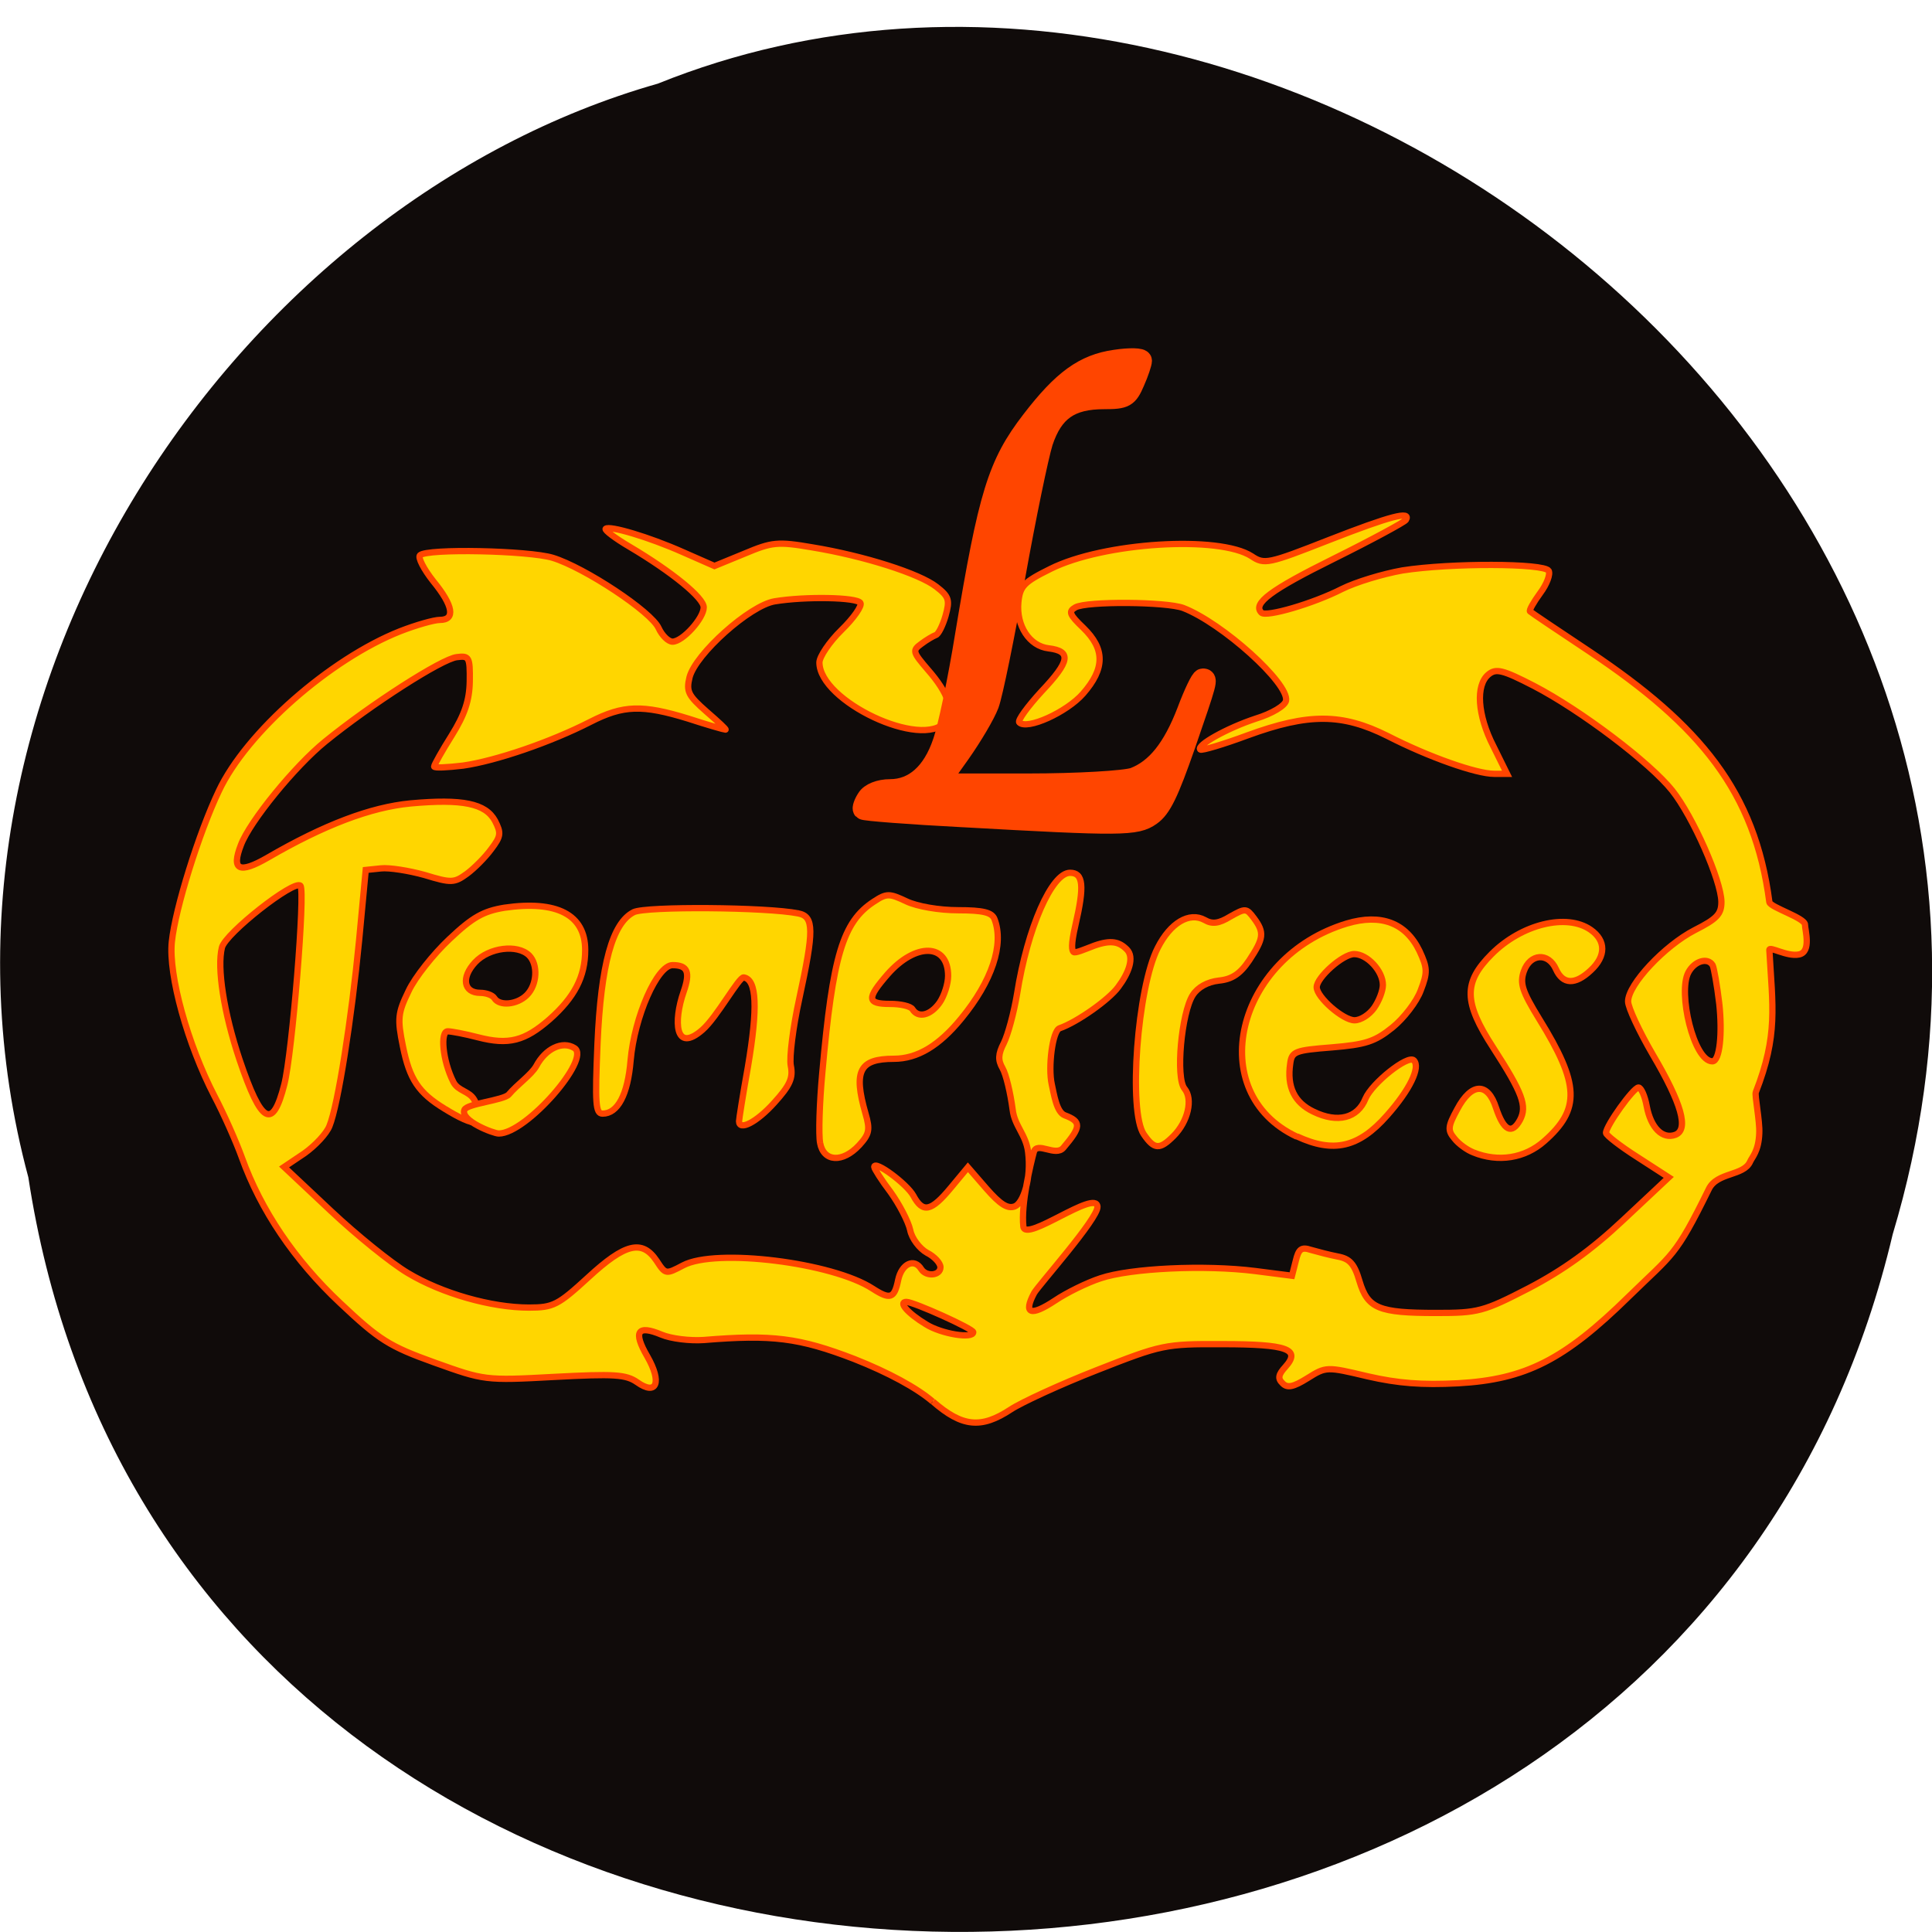 <svg xmlns="http://www.w3.org/2000/svg" viewBox="0 0 24 24"><path d="m 0.352 14.625 c 1.859 12.191 20.363 12.559 23.16 0.707 c 2.879 -9.594 -7.547 -17.438 -15.34 -14.293 c -5.223 1.484 -9.438 7.563 -7.82 13.586" fill="#100b0a"/><g fill-rule="evenodd" stroke="#ff4500" transform="scale(0.094)"><g fill="#ffd600" stroke-width="0.83"><path d="m 123.25 185.21 c -2.083 -1.792 -5.833 -3.833 -10.375 -5.625 c -7.25 -2.792 -10.833 -3.25 -19.875 -2.5 c -1.792 0.125 -4.292 -0.167 -5.583 -0.708 c -3.167 -1.333 -3.792 -0.417 -1.875 2.875 c 1.958 3.417 1.25 5.25 -1.333 3.417 c -1.5 -1.042 -3.042 -1.125 -10.958 -0.708 c -9.167 0.5 -9.25 0.458 -15.875 -1.917 c -5.917 -2.125 -7.25 -2.958 -12.417 -7.833 c -6.04 -5.667 -10.5 -12.292 -13 -19.25 c -0.75 -2.083 -2.375 -5.75 -3.625 -8.125 c -3.542 -6.833 -6.083 -16 -5.625 -20.375 c 0.458 -4.417 3.583 -14.417 6.208 -19.917 c 3.625 -7.75 14.708 -17.458 23.958 -21.12 c 2.125 -0.833 4.5 -1.5 5.25 -1.5 c 2.083 0 1.792 -1.875 -0.875 -5.125 c -1.25 -1.583 -2.042 -3.125 -1.75 -3.417 c 0.917 -0.917 14.375 -0.625 17.542 0.333 c 4.208 1.292 13.04 7.125 14 9.292 c 0.458 1 1.292 1.792 1.833 1.792 c 1.333 0 4.125 -3.083 4.125 -4.542 c 0 -1.25 -4.167 -4.667 -9.792 -8 c -1.917 -1.125 -3.333 -2.208 -3.167 -2.375 c 0.5 -0.458 5.708 1.083 10.208 3.083 l 4.167 1.833 l 3.958 -1.625 c 3.667 -1.542 4.375 -1.625 9 -0.833 c 6.833 1.125 14.13 3.458 16.375 5.208 c 1.667 1.292 1.792 1.75 1.208 3.833 c -0.375 1.292 -0.958 2.458 -1.292 2.542 c -0.333 0.125 -1.208 0.625 -1.917 1.167 c -1.208 0.875 -1.125 1.083 0.875 3.417 c 2.708 3.083 3.5 5.5 2.333 6.875 c -3.042 3.708 -16.667 -2.708 -16.667 -7.833 c 0 -0.75 1.292 -2.708 2.917 -4.292 c 1.625 -1.583 2.75 -3.208 2.5 -3.583 c -0.458 -0.75 -7.292 -0.875 -11.333 -0.208 c -3.292 0.542 -10.458 6.958 -11.25 10.04 c -0.458 1.875 -0.167 2.417 2.25 4.542 c 1.542 1.333 2.667 2.375 2.5 2.375 c -0.167 0 -2.375 -0.625 -4.917 -1.458 c -6.083 -1.875 -8.583 -1.792 -12.917 0.417 c -5.292 2.708 -12.5 5.167 -16.833 5.792 c -2.083 0.25 -3.833 0.333 -3.833 0.125 c 0 -0.208 1.042 -2.083 2.333 -4.125 c 1.708 -2.75 2.333 -4.625 2.375 -7.125 c 0.042 -3.208 -0.083 -3.417 -1.708 -3.208 c -1.958 0.208 -11.375 6.25 -17.417 11.167 c -4 3.25 -9.958 10.542 -11.125 13.667 c -1.292 3.333 -0.208 3.833 3.542 1.667 c 7.458 -4.333 13.625 -6.667 18.875 -7.167 c 6.875 -0.625 9.917 0 11.167 2.292 c 0.833 1.625 0.792 2.042 -0.5 3.75 c -0.792 1.083 -2.25 2.542 -3.208 3.25 c -1.667 1.208 -2.042 1.25 -5.583 0.167 c -2.083 -0.583 -4.708 -1 -5.792 -0.875 l -2 0.208 l -0.875 9.292 c -1 10.375 -2.792 21.792 -3.917 24.542 c -0.375 1 -1.917 2.625 -3.333 3.625 l -2.667 1.792 l 6.208 5.833 c 3.417 3.208 7.958 6.875 10.125 8.167 c 4.5 2.708 11.04 4.583 16.04 4.583 c 3.208 0 3.833 -0.333 7.833 -4 c 4.875 -4.5 7.125 -5.04 9.04 -2.167 c 1.167 1.792 1.208 1.792 3.5 0.583 c 4.333 -2.292 19.75 -0.375 25.04 3.083 c 2.333 1.5 2.875 1.292 3.375 -1.167 c 0.458 -2.125 2.125 -2.917 3.042 -1.417 c 0.667 1.042 2.542 0.875 2.542 -0.25 c 0 -0.542 -0.792 -1.417 -1.792 -1.917 c -0.958 -0.542 -2 -1.875 -2.208 -3 c -0.25 -1.125 -1.417 -3.375 -2.583 -5 c -1.208 -1.583 -2.167 -3.125 -2.167 -3.333 c 0 -0.958 4.333 2.25 5.167 3.792 c 1.25 2.333 2.333 2.125 4.958 -1.042 l 2.25 -2.708 l 2.458 2.833 c 1.792 2.042 2.792 2.708 3.75 2.333 c 1.083 -0.417 2.208 -3.625 1.75 -7.208 c -0.292 -2.292 -1.792 -3.417 -2.042 -5.583 c -0.292 -2.208 -0.875 -4.667 -1.333 -5.458 c -0.625 -1.083 -0.583 -1.875 0.167 -3.333 c 0.542 -1.083 1.333 -4 1.75 -6.5 c 1.375 -8.708 4.583 -16 7 -16 c 1.75 0 1.917 1.708 0.708 6.917 c -0.625 2.708 -0.458 3.333 -0.25 3.542 c 0.208 0.208 1.333 -0.292 2.75 -0.833 c 2.25 -0.792 3.292 -0.5 4.292 0.5 c 1.042 1.042 0.25 3.125 -1.125 4.958 c -1.208 1.667 -5.458 4.667 -7.75 5.458 c -0.958 0.333 -1.542 5.167 -1.042 7.417 c 0.292 1.292 0.625 3.667 1.708 4.083 c 2.208 0.833 2.208 1.5 -0.167 4.292 c -1.042 1.25 -3.5 -0.917 -3.917 0.583 c -0.417 1.542 -1.708 6.875 -1.375 9.833 c 0.25 2.167 9.625 -5 9.792 -2.625 c 0.083 1.583 -7.792 10.375 -8.375 11.417 c -1.458 2.75 -0.458 3.125 2.75 1 c 1.542 -1.042 4.25 -2.375 6.04 -2.958 c 3.958 -1.333 13.75 -1.792 20.417 -0.958 l 4.875 0.625 l 0.5 -1.958 c 0.375 -1.583 0.75 -1.875 2 -1.458 c 0.875 0.25 2.458 0.667 3.542 0.875 c 1.583 0.292 2.208 0.958 2.875 3.25 c 1.083 3.625 2.542 4.208 10.167 4.208 c 5.5 0 6.208 -0.167 12.25 -3.292 c 4.458 -2.333 8.25 -5.04 12.458 -9 l 6 -5.625 l -4.125 -2.667 c -2.292 -1.458 -4.167 -2.917 -4.167 -3.208 c 0 -0.958 3.625 -6 4.292 -6 c 0.333 0 0.833 1.083 1.083 2.458 c 0.542 2.875 2.083 4.417 3.792 3.792 c 1.792 -0.708 0.833 -4.125 -3 -10.625 c -1.792 -3.083 -3.25 -6.208 -3.25 -7 c 0 -2.25 4.833 -7.375 8.792 -9.417 c 2.958 -1.5 3.542 -2.125 3.542 -3.75 c -0.042 -2.833 -3.75 -11.25 -6.5 -14.708 c -2.917 -3.667 -12.04 -10.583 -18.292 -13.833 c -4.125 -2.125 -5 -2.333 -6 -1.5 c -1.708 1.417 -1.458 5.375 0.667 9.5 l 1.792 3.625 h -1.708 c -2.333 0 -8.625 -2.208 -14.08 -5 c -6 -3 -10.417 -3.042 -18.5 -0.083 c -3.25 1.208 -6.083 2.042 -6.25 1.875 c -0.542 -0.542 3.542 -2.833 7.333 -4.083 c 2.167 -0.667 3.875 -1.708 4 -2.375 c 0.417 -2.292 -8.417 -10.25 -13.583 -12.25 c -2.25 -0.833 -12.75 -0.917 -14.25 -0.083 c -0.958 0.542 -0.792 0.958 1.042 2.708 c 2.875 2.792 2.875 5.375 -0.042 8.708 c -2.167 2.458 -7.417 4.833 -8.417 3.792 c -0.25 -0.25 1.083 -2.083 2.958 -4.125 c 3.75 -3.958 3.958 -5.292 0.917 -5.667 c -2.542 -0.292 -4.292 -3 -4 -6.083 c 0.208 -2.125 0.708 -2.667 4.25 -4.417 c 7 -3.5 22.292 -4.458 26.583 -1.667 c 1.667 1.125 2.208 1 10.167 -2.125 c 8.208 -3.208 10.958 -3.917 10.208 -2.667 c -0.208 0.292 -4.5 2.625 -9.542 5.125 c -8.333 4.125 -10.75 5.917 -9.542 7.125 c 0.625 0.625 6.875 -1.208 10.625 -3.125 c 1.833 -0.917 5.417 -2 8 -2.458 c 6.375 -1 18.708 -0.958 19.333 0.042 c 0.25 0.458 -0.25 1.792 -1.125 2.958 c -0.875 1.208 -1.5 2.292 -1.333 2.417 c 0.125 0.125 3.708 2.542 7.917 5.333 c 14.583 9.75 21.792 18.458 23.708 33.08 c 0.125 0.708 4.75 2.083 4.708 3 c 0 0.667 0.875 3.583 -0.792 3.917 c -1.583 0.333 -3.958 -1.167 -3.917 -0.583 c 0.417 7.5 1.167 11.208 -1.792 18.792 c -0.167 0.375 0.542 3.833 0.458 5.417 c -0.083 2.375 -0.958 3.167 -1.208 3.75 c -0.833 1.917 -4.375 1.375 -5.458 3.625 c -4.458 9.08 -4.75 8.5 -10.583 14.208 c -8.542 8.375 -13.625 10.958 -22.542 11.458 c -4.792 0.25 -7.958 0 -11.958 -0.917 c -5.417 -1.292 -5.5 -1.292 -7.958 0.25 c -1.875 1.167 -2.667 1.333 -3.292 0.667 c -0.667 -0.625 -0.542 -1.167 0.375 -2.167 c 2.083 -2.333 0.25 -3 -8.292 -3 c -7.667 -0.042 -8.08 0.083 -16.583 3.417 c -4.792 1.875 -9.958 4.25 -11.417 5.208 c -3.917 2.583 -6.417 2.333 -10.292 -1.042 m 5.333 -9.167 c 0 -0.458 -7.875 -4 -8.833 -4 c -1.125 0 0.167 1.5 2.583 2.958 c 2.042 1.292 6.25 1.958 6.25 1.042 m -91.04 -32.75 c 1.042 -4.125 2.792 -25.583 2.125 -26.25 c -0.833 -0.833 -9.917 6.292 -10.375 8.167 c -0.667 2.667 0.25 8.625 2.333 14.833 c 2.875 8.5 4.375 9.333 5.917 3.25 m 189.63 -10.667 c -0.292 -2.458 -0.708 -4.75 -0.875 -5.083 c -0.667 -1.083 -2.417 -0.542 -3.208 0.958 c -1.417 2.625 0.708 11.75 3.167 11.75 c 1 0 1.333 -3.75 0.917 -7.625"/><path d="m 108.38 151.04 c -0.208 -1.083 -0.083 -5.25 0.292 -9.292 c 1.375 -15.417 2.708 -19.917 6.792 -22.583 c 1.708 -1.125 2.042 -1.125 4.333 -0.042 c 1.417 0.667 4.292 1.167 6.833 1.167 c 3.292 0 4.458 0.292 4.792 1.167 c 1.292 3.333 -0.333 8.208 -4.375 13.13 c -2.958 3.625 -5.833 5.333 -8.917 5.333 c -4.542 0 -5.375 1.583 -3.75 7.25 c 0.625 2.125 0.5 2.708 -0.833 4.167 c -2.208 2.375 -4.708 2.208 -5.167 -0.292 m 15.792 -18.542 c 0.625 -0.917 1.125 -2.5 1.125 -3.542 c 0 -4.333 -4.292 -4.417 -8 -0.208 c -2.792 3.208 -2.75 3.917 0.333 3.917 c 1.375 0 2.708 0.292 2.958 0.708 c 0.75 1.208 2.375 0.833 3.583 -0.875"/><path d="m 97.67 148.17 c 0 -0.25 0.5 -3.458 1.167 -7.167 c 1.333 -7.875 1.167 -11.542 -0.542 -11.833 c -0.625 -0.125 -3.542 5.25 -5.458 6.917 c -3.667 3.208 -3.833 -1.167 -2.5 -5 c 0.917 -2.625 0.542 -3.542 -1.458 -3.542 c -2.042 0 -5.04 6.833 -5.542 12.583 c -0.375 4.542 -1.708 7.04 -3.708 7.04 c -0.917 0 -1 -1.333 -0.667 -9.25 c 0.458 -10.458 1.958 -15.958 4.792 -17.375 c 1.625 -0.792 17.625 -0.667 21.75 0.167 c 2.083 0.417 2.083 2.208 0.125 11.25 c -0.833 3.792 -1.333 7.792 -1.125 8.875 c 0.333 1.625 -0.125 2.625 -2.208 4.917 c -2.292 2.542 -4.625 3.75 -4.625 2.417"/><path d="m 58.792 146.54 c -3.5 -2.125 -4.667 -3.917 -5.542 -8.25 c -0.75 -3.667 -0.667 -4.417 0.75 -7.333 c 0.833 -1.792 3.292 -4.875 5.375 -6.833 c 3.083 -2.917 4.5 -3.708 7.292 -4.167 c 6.917 -1 10.667 0.917 10.667 5.583 c 0 3.542 -1.417 6.25 -4.708 9.167 c -3.292 2.875 -5.417 3.417 -9.458 2.375 c -1.75 -0.458 -3.542 -0.792 -4 -0.792 c -1 0 -0.708 3.833 0.75 6.708 c 0.625 1.208 2.083 1.167 2.75 2.333 c 2.333 4.167 -0.167 3.5 -3.875 1.208 m 10.833 -15.04 c 1.375 -1.375 1.5 -4.04 0.292 -5.25 c -1.542 -1.5 -5.292 -1.042 -7.125 0.917 c -1.875 2 -1.542 4.04 0.667 4.04 c 0.75 0 1.625 0.292 1.875 0.708 c 0.667 1.083 3 0.875 4.292 -0.417"/><path d="m 67.25 144.63 c 1.125 -1.333 2.958 -2.583 3.625 -3.75 c 1.208 -2.292 3.458 -3.375 5.04 -2.375 c 2.25 1.375 -6.375 11.292 -10 11.292 c -0.708 0 -5.125 -1.708 -4.542 -3.125 c 0.292 -0.833 5.208 -1.25 5.875 -2.042"/><path d="m 151.17 149.92 c -2.083 -2.958 -0.875 -19.417 1.833 -24.667 c 1.667 -3.292 4.167 -4.792 6.208 -3.667 c 1 0.583 1.875 0.458 3.375 -0.458 c 2 -1.125 2.125 -1.125 3.125 0.208 c 1.417 1.917 1.292 2.667 -0.625 5.583 c -1.208 1.792 -2.292 2.5 -4 2.667 c -1.5 0.167 -2.792 0.875 -3.458 1.917 c -1.5 2.333 -2.292 10.958 -1.083 12.375 c 1.125 1.375 0.458 4.333 -1.458 6.25 c -1.833 1.833 -2.542 1.792 -3.917 -0.208"/><path d="m 171.38 150.21 c -12.333 -5.792 -8.125 -23.708 6.625 -28.17 c 4.5 -1.333 7.792 -0.083 9.583 3.625 c 1.042 2.25 1.083 2.833 0.167 5.208 c -0.542 1.5 -2.25 3.708 -3.75 4.917 c -2.333 1.875 -3.542 2.25 -8 2.625 c -4.833 0.375 -5.292 0.542 -5.5 2.125 c -0.458 3.083 0.542 5.167 3.083 6.375 c 3.167 1.542 5.833 0.875 6.875 -1.75 c 0.875 -2.042 5.583 -5.792 6.375 -5.04 c 0.917 0.917 -0.542 3.917 -3.542 7.292 c -3.75 4.25 -7.083 5 -11.917 2.75 m 10.208 -16.958 c 0.625 -0.875 1.167 -2.25 1.167 -3.042 c 0 -1.875 -2.083 -4.083 -3.792 -4.083 c -1.5 0 -4.958 3.083 -4.958 4.375 c 0 1.333 3.5 4.375 5 4.375 c 0.833 0 1.958 -0.75 2.583 -1.625"/><path d="m 194.71 152.29 c -0.792 -0.292 -1.958 -1.125 -2.5 -1.833 c -0.917 -1.083 -0.875 -1.583 0.375 -3.875 c 1.875 -3.542 4.04 -3.583 5.125 -0.167 c 1 3 2.083 3.583 3.167 1.583 c 0.958 -1.833 0.333 -3.542 -3.542 -9.542 c -3.917 -6.04 -3.958 -8.625 -0.208 -12.375 c 3.958 -3.958 9.917 -5.417 13.08 -3.208 c 2.042 1.417 2.042 3.5 0 5.375 c -2.042 1.917 -3.667 1.875 -4.583 -0.167 c -1 -2.25 -3.417 -2.083 -4.25 0.292 c -0.542 1.583 -0.208 2.625 2.042 6.292 c 5.333 8.625 5.458 11.917 0.667 16.13 c -2.583 2.292 -6.083 2.833 -9.375 1.5"/></g><path d="m 127.33 107.96 c -7.167 -0.375 -13.12 -0.833 -13.25 -1 c -0.125 -0.125 0.083 -0.792 0.5 -1.417 c 0.417 -0.708 1.667 -1.208 3.042 -1.208 c 3.167 0 5.625 -2.167 7 -6.25 c 0.667 -1.875 2 -8.208 2.958 -14.167 c 3.083 -18.583 4.292 -22.542 8.75 -28.333 c 4.125 -5.375 6.958 -7.417 11.04 -8 c 1.917 -0.292 3.5 -0.25 3.5 0.083 c 0 0.292 -0.417 1.583 -0.958 2.792 c -0.875 2.042 -1.25 2.25 -4 2.25 c -4.5 0 -6.75 1.583 -8.125 5.708 c -0.583 1.875 -2.25 9.917 -3.667 17.833 c -1.417 7.917 -2.958 15.5 -3.458 16.833 c -0.5 1.333 -2.208 4.208 -3.792 6.458 l -2.875 4.04 h 11.875 c 6.542 0 12.833 -0.375 14 -0.792 c 2.917 -1.125 5.125 -3.833 7.04 -8.833 c 0.875 -2.333 1.792 -4.25 2.042 -4.25 c 0.667 0 0.625 0.167 -2.333 8.75 c -2.208 6.333 -3.167 8.333 -4.542 9.292 c -1.917 1.375 -3.917 1.375 -24.75 0.208" fill="#ff4500" stroke-width="2.731"/></g></svg>
